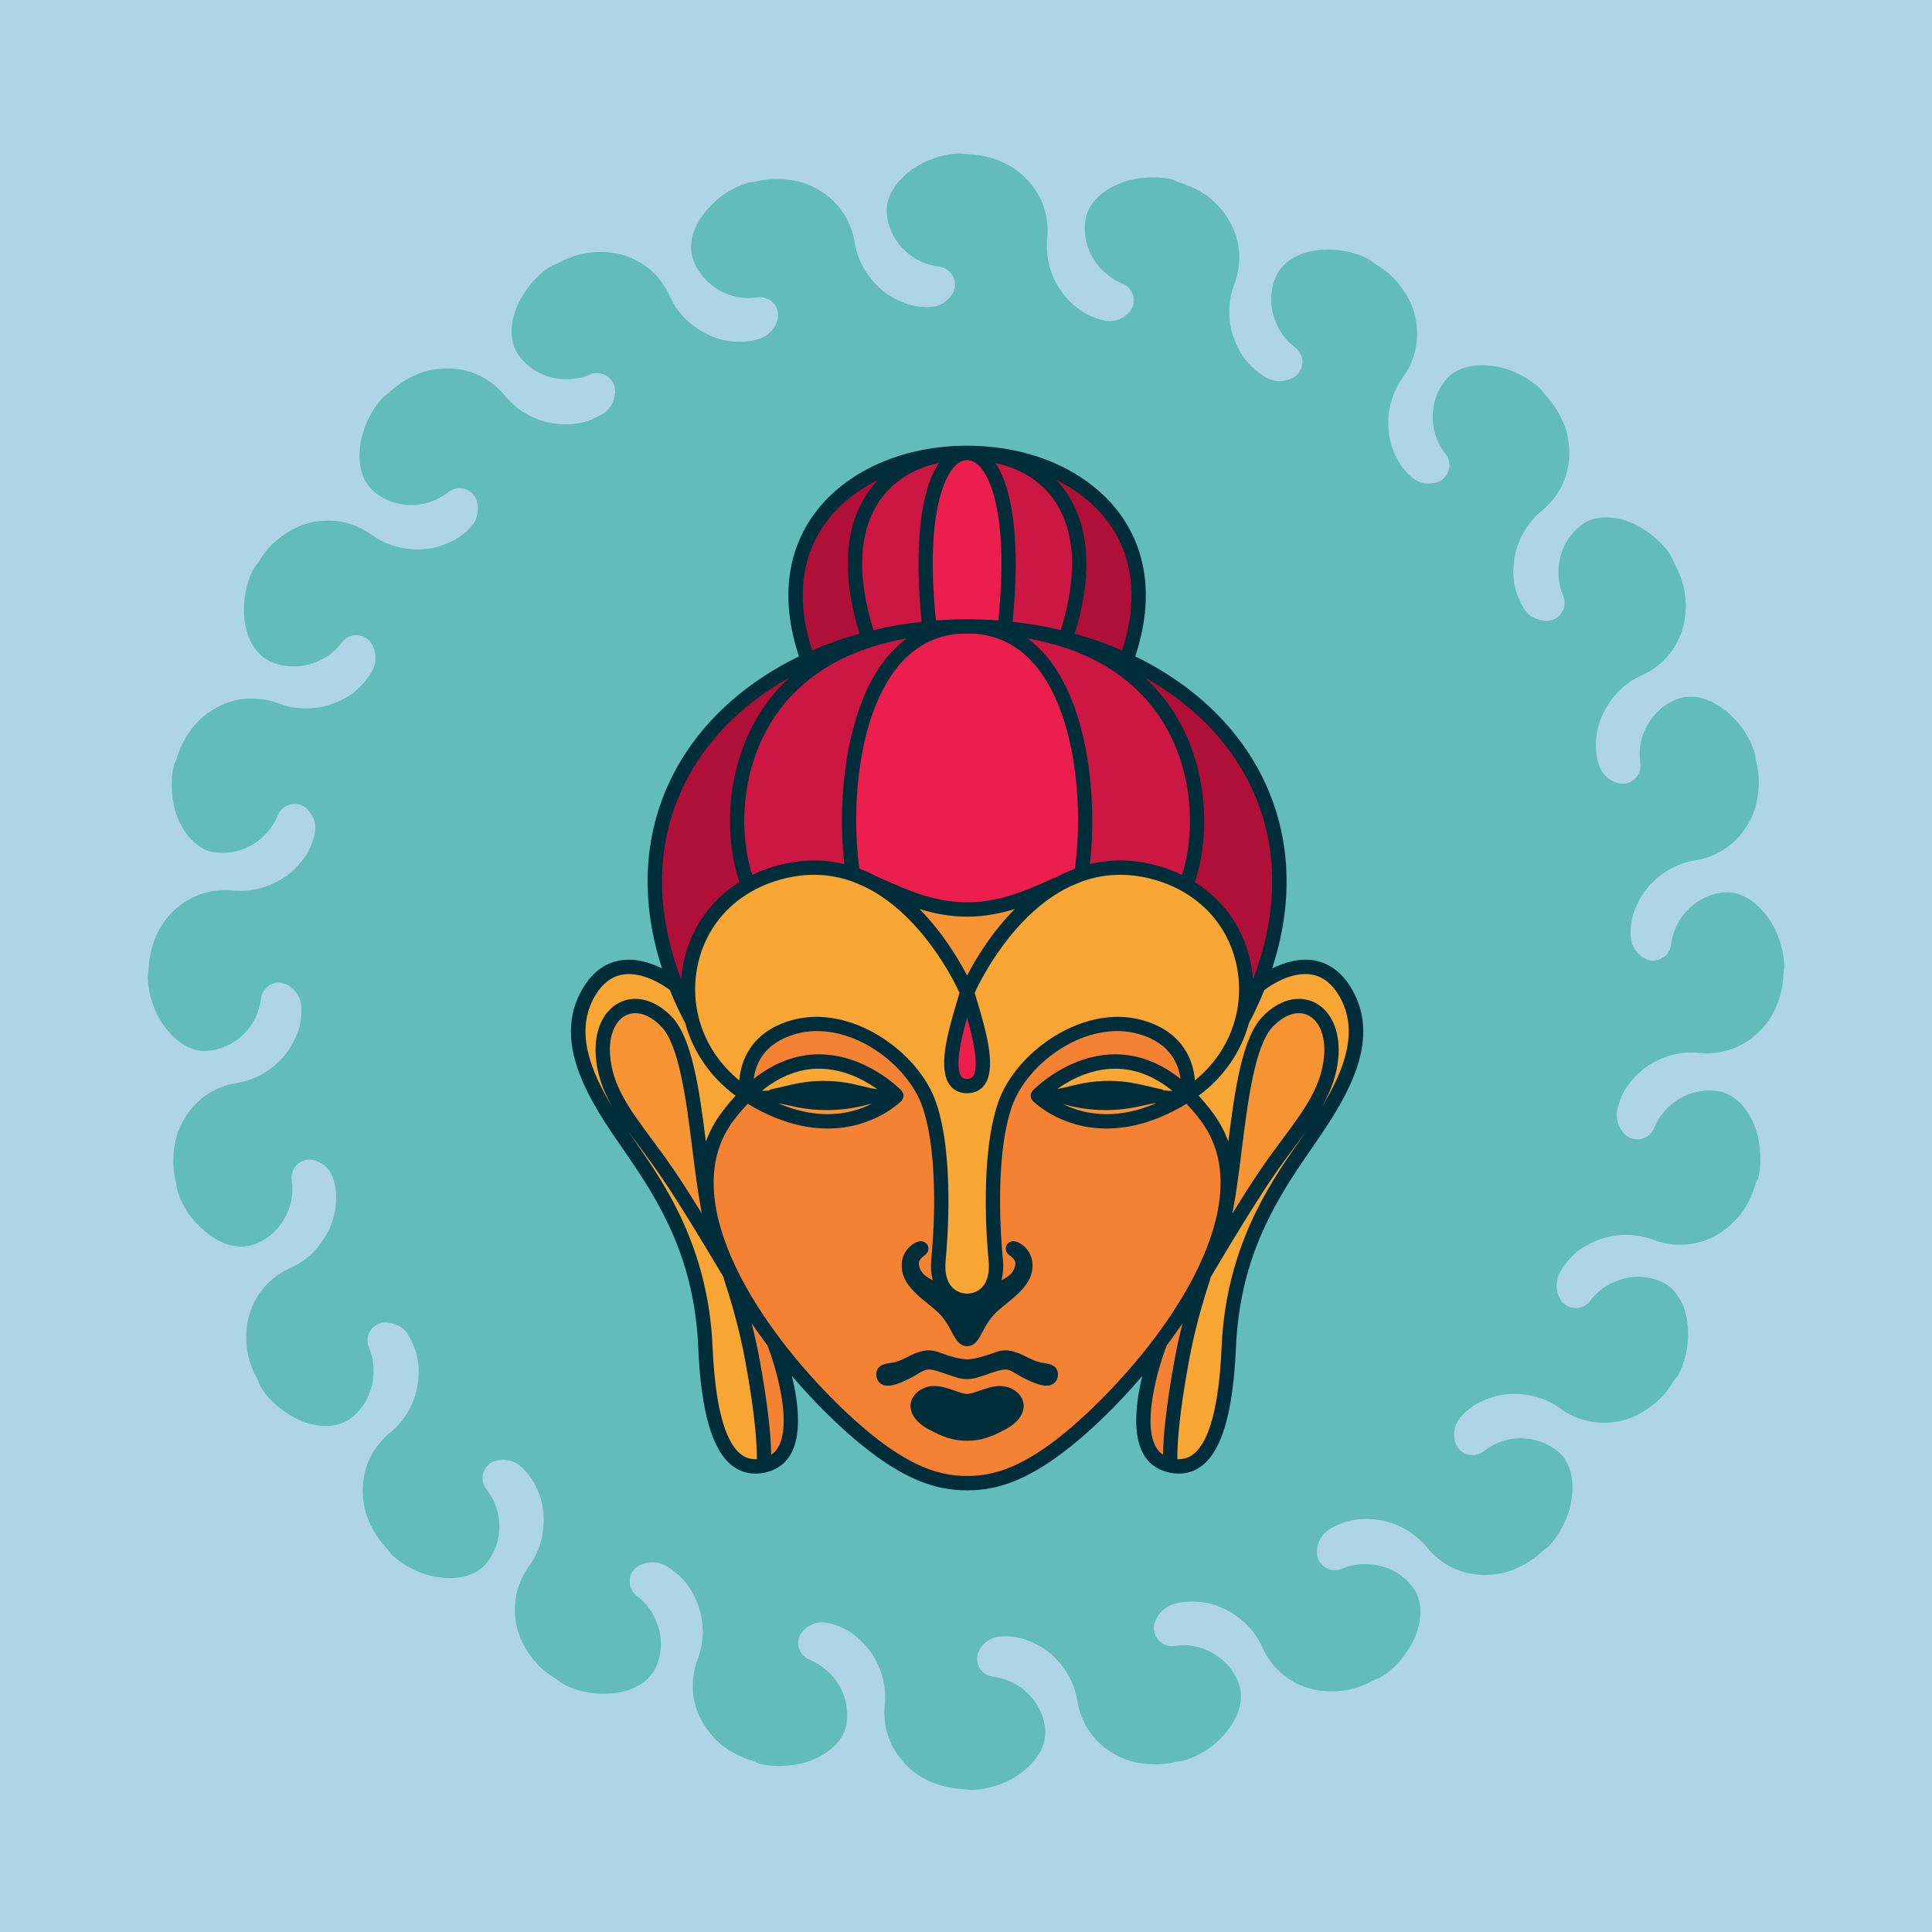 <?xml version='1.0' encoding='utf-8'?>
<svg xmlns="http://www.w3.org/2000/svg" version="1.1" id="Layer_1" x="0px" y="0px" width="3000px" height="3000px" viewBox="0 0 3000 3000" enable-background="new 0 0 3000 3000"> <rect x="0" fill="#AED5E7" width="3000" height="3000"/> <path fill="#61BCBA" d="M1501.05,2778.451c-1.024-0.146-2.048-0.234-3.073-0.264c-37.885-1.346-71.065-15.688-93.475-40.286 c-23.436-24.896-34.142-57.108-30.543-90.991c2.854-28.582-5.296-58.604-22.441-82.501c-7.931-10.826-17.729-20.425-29.229-28.673 c-10.226-7.316-22.311-12.406-37.126-15.71c-2.722-0.646-5.485-0.996-8.28-0.996c-10.054,0-20.059,4.095-28.204,11.499 c-7.17,6.497-10.474,16.205-8.749,25.718c1.711,9.476,8.191,17.403,17.146,20.978c6.641,2.657,12.96,6.168,18.868,10.439 c9.862,7.227,17.495,14.891,23.26,23.405c13.548,19.599,18.869,42.833,15.228,65.595c-3.67,22.939-22.276,43.064-51.065,55.268 c-11.763,5.234-25.749,8.482-41.957,9.799c-4.095,0.322-8.323,0.498-12.402,0.498c-10.972,0-20.66-1.139-29.727-3.479l-0.586-0.147 l-5.879-2.781c-1.256-0.583-2.546-1.109-3.894-1.49c-17.201-5.182-32.882-13.046-46.429-23.349l-0.527-0.412 c-13.401-10.94-24.477-24.134-32.418-38.851c-16.222-29.113-18.253-64.104-5.852-96.257c10.212-26.854,10.095-57.807-0.408-84.992 c-5.182-13.893-12.085-25.862-20.426-35.398c-4.036-4.712-8.729-9.126-14.625-13.778c-5.298-4.42-10.915-8.194-17.117-11.354 c-5.793-2.78-11.72-4.037-17.875-4.037c-6.907,0-13.825,1.58-20.027,4.649c-8.778,4.3-14.672,12.903-15.521,22.676 c-0.847,9.711,3.469,19.192,11.354,24.986c14.437,10.585,25.395,25.687,31.654,43.71c8.073,22.232,7.197,45.871-2.27,66.908 c-9.685,21.475-33.511,36.513-63.841,40.199c-5.499,0.645-11.25,0.968-16.938,0.968c-24.061,0-47.673-5.882-65.081-16.121 l-2.398-1.7l-3.713-3.069c-1.07-0.879-2.223-1.696-3.396-2.399c-7.344-4.389-14.278-9.333-20.609-14.74l-0.455-0.412 c-6.231-5.736-12.316-12.466-17.758-19.778c-10.866-14.866-18.285-30.397-21.813-46.051c-7.516-33.44-0.598-66.968,19.472-94.503 c21.326-29.398,23.669-61.117,21.867-82.529c-1.272-13.608-4.915-26.685-10.958-39.029c-5.851-12.758-13.782-23.584-24.106-32.387 l-0.498-0.531c-6.89-6.317-16.561-9.945-26.978-9.945c-3.333,0-6.758,0.349-10.034,1.081c-9.403,2.108-17.025,8.836-20.302,17.876 c-3.219,9.013-1.582,19.074,4.3,26.652c11.73,14.925,18.549,32.418,19.925,50.529c1.698,23.783-5.354,46.723-19.851,64.449 c-12.128,14.895-32.212,23.055-56.597,23.055c-4.916,0-10.008-0.378-15.098-1.023c-26.889-3.041-55.821-16.823-76.01-36.043 l-0.409-0.385l-4.211-5.673c-0.626-0.851-1.286-1.64-2.046-2.403c-12.305-13.191-21.942-28.022-28.599-44.089 c-6.306-14.831-9.437-32.181-9.012-50.321c0.543-16.853,4.402-32.886,11.587-47.394c7.476-14.927,18.066-28.03,31.318-38.827 c22.293-18.139,37.681-45.087,42.304-74.021c2.254-15.443,2.137-29.022-0.174-40.813c-2.43-12.699-7.434-25.079-15.127-37.742 c-5.735-9.013-15.111-14.979-26.652-17.291c-1.782-0.382-3.525-0.646-5.295-0.793c-0.921-0.114-1.817-0.146-2.781-0.146 c-8.863,0-17.32,4.214-22.585,11.498c-5.836,8.042-6.992,18.548-2.984,27.678c6.936,15.941,8.906,34.465,5.648,53.514 c-4.187,23.254-16.767,43.594-35.521,57.076c-9.947,7.195-22.821,11.001-37.299,11.001c-12.288,0-25.103-2.633-38.049-7.868 c-12.448-5.384-25.248-13.347-36.498-22.793c-5.573-4.623-10.737-9.686-15.446-14.89l-0.395-0.5 c-3.905-4.651-7.696-10.037-11.001-15.653l-1.448-3.104l-1.55-4.122c-0.526-1.465-1.167-2.81-1.929-4.154 c-17.292-30.194-21.709-66.708-12.199-100.119c10.239-33.118,32.473-58.366,64.17-72.409c13.504-6.027,25.644-14.57,36.152-25.482 c9.507-9.919,17.521-21.741,23.844-35.139c5.997-12.928,9.344-26.011,10.123-39.146c1.084-15.007-0.378-28.318-4.535-40.194 c-3.894-10.737-11.324-19.138-21.006-23.967c-2.166-1.109-4.519-2.043-6.933-2.836c-2.78-0.85-5.631-1.29-8.426-1.29 c-6.555,0-12.945,2.283-18.082,6.617c-7.314,6.2-10.942,15.707-9.624,25.218c0.157,1.43,0.353,2.924,0.48,4.445 c0.744,6.027,0.835,11.556,0.366,17.172c-0.91,11.001-3.951,21.854-8.922,32.154c-11.046,22.15-27.65,37.684-49.227,45.816 c-6.406,2.458-13.473,3.69-20.745,3.69c-5.438,0-11.087-0.703-16.749-2.111c-11.818-3.013-23.961-9.184-35.779-18.313 c-11.406-8.895-21.734-19.718-29.783-31.275c-7.75-11.766-13.953-24.693-17.581-37.042l-0.63-3.304l-0.48-4.504 c-0.149-1.435-0.409-2.866-0.821-4.274c-4.183-15.535-5.061-32.59-2.574-52.103c1.229-8.777,3.161-17.117,5.91-25.22 c2.984-7.899,6.815-15.593,11.382-22.966c18.109-28.965,46.634-47.782,80.282-52.986c28.172-4.503,55.118-20.127,73.992-42.859 c7.928-9.426,14.188-20.451,20.127-35.605c4.738-12.933,6.599-26.451,5.616-39.643l-0.103-1.113 c-0.339-12.109-7.563-24.373-19.443-32.006c-4.621-2.956-9.856-4.449-15.155-4.449c-4.037,0-8.063,0.851-11.759,2.578 c-8.723,4.065-14.777,12.313-15.947,21.82c-0.875,6.878-2.688,13.988-5.204,21.184c-3.688,10.5-9.218,20.041-16.677,28.701 c-15.536,18.02-36.744,29.254-59.684,31.509c-1.814,0.179-3.63,0.265-5.439,0.265c-21.592,0-43.213-12.58-60.796-35.433 c-16.588-20.597-27.283-50.76-28.25-79.118l-0.029-0.568l1.039-7.067c0.146-1.022,0.234-2.028,0.294-3.055 c1.316-37.857,15.653-71.037,40.241-93.49c21.549-20.216,49.401-31.188,78.688-31.188c4.097,0,8.281,0.224,12.348,0.658 c3.833,0.38,7.533,0.556,11.261,0.556c25.248,0,50.571-8.178,71.242-23.04c10.826-7.87,20.419-17.643,28.699-29.172 c7.258-10.229,12.379-22.311,15.684-37.112c2.854-12.125-0.993-25.804-10.417-36.353c-5.354-5.972-12.96-9.315-20.828-9.315 c-1.64,0-3.275,0.172-4.884,0.438c-9.51,1.697-17.513,8.178-21.123,17.172c-2.621,6.609-6.146,12.943-10.417,18.81 c-7.198,9.877-14.877,17.513-23.435,23.307c-15.228,10.514-33.585,16.281-51.696,16.281c-4.648,0-9.301-0.38-13.896-1.099 c-22.938-3.717-43.008-22.309-55.235-51.084c-5.298-11.879-8.458-25.45-9.819-41.926c-1.152-15.668-0.159-29.93,3.001-42.086 l0.146-0.611l2.807-5.88c0.602-1.261,1.113-2.561,1.491-3.904c5.192-17.248,13.006-32.869,23.346-46.431l0.44-0.571 c10.869-13.387,24.047-24.4,38.824-32.401c16.093-8.968,34.713-13.647,54.036-13.647c14.631,0,28.805,2.631,42.22,7.825 c13.132,5.001,27.12,7.518,41.716,7.518c14.806,0,29.783-2.706,43.242-7.896c13.893-5.195,25.846-12.097,35.428-20.437 c4.638-4.024,9.158-8.839,13.725-14.631c4.463-5.367,8.223-10.998,11.378-17.115c5.851-12.012,5.499-26.122-0.732-38.312 c-4.389-8.661-12.932-14.437-22.616-15.228c-0.787-0.03-1.551-0.073-2.279-0.073c-8.879,0-17.292,4.213-22.589,11.454 c-10.53,14.514-25.749,25.469-43.738,31.699c-9.742,3.539-20.217,5.354-30.634,5.354c-12.669,0-25.276-2.618-36.32-7.638 c-21.446-9.608-36.469-33.482-40.214-63.822c-3.29-29.025,2.429-60.416,15.187-81.979l1.726-2.384l3.044-3.745 c0.876-1.064,1.696-2.209,2.395-3.422c4.389-7.326,9.364-14.262,14.763-20.565l0.586-0.659c5.573-6.057,12.274-12.113,19.604-17.554 c14.906-10.914,30.438-18.287,46.049-21.824c8.571-1.934,17.363-2.868,26.023-2.868c24.808,0,48.435,7.708,68.489,22.369 c25.5,18.429,52.663,22.276,71.009,22.276c3.845,0,7.682-0.146,11.556-0.47c13.547-1.257,26.627-4.916,39.001-10.924 c12.726-5.807,23.523-13.808,32.387-24.095l0.438-0.438c8.635-9.359,12.024-23.391,8.952-37.198 c-2.148-9.378-8.863-16.953-17.875-20.175c-3.104-1.098-6.264-1.638-9.418-1.638c-6.16,0-12.231,2.005-17.235,5.939 c-14.92,11.675-32.416,18.548-50.525,19.88c-2.341,0.206-4.684,0.293-7.109,0.293c-21.152,0-41.515-7.15-57.373-20.146 c-18.287-14.917-26.126-40.401-22.059-71.707c3.087-26.826,16.852-55.763,36.029-75.963l0.423-0.41l5.708-4.258 c0.805-0.586,1.594-1.273,2.369-1.977c13.228-12.342,28.072-21.971,44.094-28.67c14.173-5.997,29.983-9.014,47.25-9.014l3.392,0.06 c16.534,0.482,32.547,4.405,47.135,11.573c14.892,7.473,27.966,18.053,38.75,31.332c18.185,22.266,45.099,37.668,74.063,42.307 c7.463,1.068,14.423,1.549,21.093,1.549c7.154,0,13.81-0.586,19.752-1.727c12.669-2.439,25.089-7.403,37.711-15.139 c9.012-5.778,14.995-15.141,17.231-26.697c0.381-1.535,0.646-3.51,0.835-5.47c0.91-9.86-3.467-19.44-11.513-25.22 c-4.83-3.468-10.563-5.265-16.325-5.265c-3.759,0-7.606,0.744-11.178,2.341c-10.766,4.696-23.229,7.152-36.071,7.152 c-5.794,0-11.673-0.495-17.467-1.491c-23.229-4.169-43.536-16.779-57.063-35.487c-13.725-18.958-14.807-46.4-3.119-75.352 c5.385-12.435,13.313-25.247,22.765-36.513c4.621-5.543,9.653-10.708,14.903-15.444l0.513-0.426 c4.844-4.056,10.591-8.06,16.646-11.558l0.469-0.306l5.735-2.137c1.463-0.511,2.821-1.17,4.184-1.917 c19.529-11.16,41.922-17.039,64.748-17.039c12.079,0,23.986,1.624,35.368,4.839c33.122,10.254,58.367,32.52,72.409,64.176 c6.028,13.503,14.601,25.632,25.483,36.116c9.919,9.51,21.681,17.541,35.11,23.89c12.961,5.982,26.081,9.36,39.176,10.105 c3.245,0.222,6.303,0.353,9.33,0.353c11.324,0,21.418-1.594,30.868-4.887c10.737-3.904,19.121-11.335,23.961-21.005 c1.084-2.209,2.077-4.551,2.807-6.979c2.898-9.112,0.91-19.076-5.264-26.42c-5.355-6.349-13.209-9.949-21.357-9.949 c-1.259,0-2.515,0.073-3.759,0.234c-1.625,0.249-3.307,0.424-5.047,0.57c-3.219,0.396-6.466,0.568-9.73,0.568 c-2.322,0-4.694-0.07-7.006-0.26c-11.001-0.895-21.853-3.905-32.138-8.923c-21.841-10.886-37.729-27.941-45.802-49.209 c-4.304-11.295-4.845-24.285-1.625-37.51c3.029-11.822,9.229-23.932,18.388-35.78c8.804-11.354,19.661-21.709,31.245-29.77 c11.791-7.766,24.723-13.972,37.039-17.581l3.305-0.659l4.535-0.484c1.405-0.131,2.838-0.395,4.214-0.805 c9.716-2.605,20.364-3.935,31.6-3.935c6.538,0,13.456,0.44,20.509,1.36c8.675,1.186,17.089,3.161,25.251,5.941l0.483,0.206 c7.501,2.807,15.209,6.609,22.453,11.161c28.934,18.126,47.776,46.635,52.952,80.297c4.506,28.146,20.162,55.049,42.893,73.96 c9.45,7.957,20.512,14.188,35.605,20.13c10.65,3.921,21.695,5.88,32.473,5.88c2.4,0,4.801-0.104,7.258-0.293l0.937-0.029 c12.26-0.353,24.516-7.665,32.181-19.542c5.15-8.104,5.822-18.255,1.727-26.944c-3.991-8.674-12.243-14.687-21.827-15.903 c-6.813-0.847-13.921-2.589-21.091-5.176c-10.504-3.659-20.073-9.217-28.702-16.603c-18.021-15.595-29.231-36.791-31.512-59.714 c-2.34-23.141,10.445-47.278,35.137-66.295c20.612-16.573,50.76-27.267,79.142-28.201l0.612-0.017l7.049,1.01 c1.024,0.147,1.991,0.249,3.016,0.293c37.89,1.319,71.064,15.624,93.473,40.286c23.435,24.899,34.157,57.112,30.604,91.004 c-2.985,28.57,5.222,58.618,22.439,82.506c7.87,10.811,17.666,20.404,29.165,28.658c10.214,7.254,22.308,12.375,37.13,15.709 c2.721,0.659,5.414,0.995,8.312,0.995c10.021,0,20.094-4.095,28.233-11.557c7.108-6.466,10.414-16.208,8.703-25.688 c-1.729-9.478-8.249-17.405-17.189-20.963c-6.61-2.647-12.93-6.143-18.843-10.443c-9.859-7.21-17.492-14.876-23.317-23.419 c-13.44-19.574-18.825-42.833-15.151-65.563c3.686-22.938,22.291-43.067,51.053-55.28c11.818-5.225,25.76-8.47,41.953-9.829 c4.144-0.293,8.396-0.455,12.492-0.455c10.883,0,20.582,1.129,29.637,3.469l0.529,0.146l5.938,2.795 c1.272,0.601,2.546,1.099,3.893,1.506c17.263,5.194,32.884,13.005,46.431,23.276l0.572,0.495 c13.354,10.913,24.385,24.08,32.432,38.821c16.174,29.083,18.208,64.117,5.791,96.256c-10.225,26.856-10.094,57.781,0.381,85.004 c5.207,13.87,12.082,25.819,20.479,35.388c3.966,4.64,8.807,9.203,14.614,13.766l0.54,0.454c4.858,4.065,10.532,7.823,16.59,10.913 c5.646,2.765,11.602,4.064,17.86,4.064c6.86,0,13.767-1.637,19.969-4.666c8.806-4.283,14.712-12.885,15.564-22.645 c0.83-9.758-3.479-19.267-11.324-25.027c-14.508-10.563-25.426-25.688-31.683-43.694c-8.073-22.251-7.195-45.891,2.283-66.94 c9.685-21.475,33.496-36.498,63.869-40.2c5.453-0.612,11.265-0.95,16.966-0.95c23.989,0,47.618,5.879,65.006,16.149l2.346,1.667 l3.772,3.044c1.048,0.893,2.225,1.696,3.395,2.429c7.341,4.373,14.273,9.318,20.608,14.744l0.454,0.425 c6.202,5.692,12.257,12.435,17.716,19.764c10.942,14.893,18.329,30.446,21.868,46.052c7.521,33.441,0.57,67.014-19.481,94.501 c-21.326,29.431-23.656,61.13-21.824,82.561c1.228,13.561,4.887,26.626,10.912,39c5.805,12.741,13.778,23.555,24.109,32.418 l0.479,0.454c6.85,6.334,16.571,10.004,26.991,10.004c3.362,0,6.729-0.396,10.064-1.109c9.375-2.065,16.997-8.821,20.23-17.862 c3.264-9.026,1.625-19.09-4.255-26.654c-11.733-14.935-18.551-32.387-19.913-50.526c-1.739-23.813,5.342-46.737,19.885-64.48 c12.107-14.861,32.12-23.026,56.521-23.026c4.913,0,10.034,0.321,15.213,1.024c26.799,3.012,55.731,16.809,75.92,36.045l0.409,0.365 l4.226,5.66c0.629,0.876,1.333,1.667,2.034,2.43c12.319,13.181,21.944,27.998,28.645,44.06c6.286,14.864,9.394,32.184,8.971,50.337 c-0.501,16.853-4.437,32.872-11.573,47.441c-7.493,14.892-18.067,27.998-31.331,38.794c-22.296,18.138-37.711,45.101-42.307,74.005 c-2.226,15.495-2.135,29.068,0.191,40.871c2.409,12.652,7.413,25.044,15.108,37.726c5.748,8.981,15.124,14.953,26.654,17.251 c1.738,0.381,3.553,0.659,5.221,0.82c0.947,0.1,1.889,0.129,2.824,0.129c8.859,0,17.35-4.197,22.628-11.479 c5.839-8.031,6.964-18.564,2.972-27.664c-6.963-15.977-8.858-34.494-5.646-53.525c4.153-23.247,16.762-43.59,35.462-57.106 c10.02-7.198,22.935-11.002,37.3-11.002c12.348,0,25.159,2.646,38.123,7.914c12.402,5.354,25.191,13.297,36.483,22.745 c5.516,4.639,10.733,9.67,15.445,14.936l0.378,0.452c4.096,4.872,8.061,10.55,11.618,16.664l0.262,0.494l2.138,5.733 c0.525,1.436,1.164,2.81,1.931,4.154c17.218,30.192,21.706,66.69,12.196,100.131c-10.236,33.103-32.532,58.335-64.158,72.41 c-13.513,5.996-25.626,14.584-36.144,25.48c-9.511,9.874-17.54,21.692-23.866,35.106c-6.025,12.99-9.391,26.084-10.148,39.161 c-1.05,14.995,0.412,28.26,4.566,40.202c3.889,10.733,11.318,19.13,21.021,23.987c2.163,1.081,4.534,2.033,6.918,2.795 c2.793,0.894,5.631,1.329,8.429,1.329c6.521,0,12.933-2.277,18.048-6.598c7.283-6.143,10.975-15.649,9.658-25.13 c-0.151-1.479-0.353-3.029-0.498-4.58c-0.718-6.101-0.818-11.646-0.353-17.145c0.922-11.045,3.948-21.87,8.924-32.184 c10.912-21.841,27.924-37.784,49.209-45.831c6.441-2.414,13.416-3.672,20.715-3.672c5.468,0,11.148,0.704,16.819,2.107 c11.79,2.984,23.872,9.187,35.755,18.313c11.409,8.876,21.734,19.716,29.794,31.273c7.745,11.763,13.944,24.721,17.557,37.022 l0.629,3.308l0.498,4.519c0.147,1.434,0.412,2.882,0.832,4.26c4.172,15.551,5.019,32.593,2.59,52.121 c-1.242,8.705-3.188,17.071-5.938,25.219l-0.181,0.438c-2.861,7.621-6.684,15.271-11.203,22.513 c-18.134,28.963-46.629,47.791-80.277,52.984c-28.145,4.52-55.105,20.129-73.991,42.875c-7.927,9.418-14.188,20.465-20.097,35.604 c-4.756,12.945-6.644,26.449-5.647,39.643l0.101,1.112c0.338,12.125,7.625,24.367,19.486,32.021 c4.55,2.938,9.827,4.432,15.124,4.432c4.021,0,8.059-0.86,11.805-2.632c8.721-4.037,14.745-12.263,15.888-21.767 c0.936-6.863,2.664-13.999,5.225-21.185c3.67-10.502,9.197-20.022,16.662-28.701c15.535-18.021,36.729-29.229,59.682-31.52 c1.813-0.164,3.613-0.281,5.441-0.281c21.589,0,43.201,12.598,60.797,35.434c16.613,20.625,27.294,50.789,28.232,79.125l0.045,0.587 l-1.049,7.066c-0.136,1.024-0.207,2.058-0.252,3.084c-1.316,37.81-15.625,71.042-40.318,93.483 c-21.506,20.214-49.311,31.16-78.609,31.16c-4.11,0-8.278-0.206-12.379-0.615c-3.834-0.412-7.551-0.584-11.264-0.584 c-25.335,0-50.559,8.163-71.227,23.025c-10.841,7.928-20.438,17.664-28.658,29.196c-7.284,10.212-12.435,22.29-15.71,37.1 c-2.925,12.165,0.979,25.829,10.386,36.362c5.354,5.97,12.946,9.306,20.861,9.306c1.577,0,3.26-0.178,4.885-0.44 c9.51-1.693,17.522-8.188,21.095-17.17c2.604-6.613,6.116-12.929,10.414-18.811c7.198-9.895,14.862-17.471,23.405-23.289 c15.244-10.534,33.616-16.299,51.729-16.299c4.651,0,9.318,0.38,13.863,1.111c22.908,3.657,43.036,22.269,55.295,51.024 c5.268,11.933,8.412,25.512,9.771,41.953c1.17,15.685,0.116,29.961-2.981,42.129l-0.151,0.587l-2.774,5.879 c-0.629,1.263-1.146,2.575-1.525,3.924c-5.178,17.233-12.988,32.887-23.257,46.432l-0.47,0.497 c-10.966,13.43-24.134,24.459-38.881,32.44c-16.085,8.983-34.685,13.637-54.033,13.637c-14.599,0-28.819-2.604-42.16-7.812 c-13.224-5.032-27.226-7.516-41.809-7.516c-14.822,0-29.755,2.721-43.229,7.928c-13.821,5.178-25.816,12.082-35.386,20.447 c-4.666,4.006-9.066,8.691-13.75,14.629l-0.365,0.409c-4.197,5.004-7.975,10.736-10.998,16.769 c-5.84,11.876-5.502,26.038,0.712,38.209c4.391,8.66,12.936,14.453,22.69,15.24c0.719,0.031,1.477,0.086,2.209,0.086 c8.895,0,17.304-4.243,22.585-11.467c10.534-14.515,25.673-25.452,43.757-31.746c9.728-3.511,20.188-5.296,30.602-5.296 c12.746,0,25.23,2.63,36.32,7.636c21.443,9.625,36.513,33.472,40.172,63.838c3.361,28.994-2.442,60.386-15.127,81.979l-1.728,2.368 l-3.073,3.717c-0.878,1.085-1.664,2.255-2.396,3.425c-4.36,7.284-9.272,14.188-14.715,20.597l-0.438,0.526 c-5.733,6.171-12.463,12.23-19.747,17.638c-14.895,10.944-30.427,18.316-46.051,21.855c-8.577,1.902-17.354,2.897-26.041,2.897 c-24.794,0-48.479-7.753-68.49-22.354c-25.44-18.486-52.648-22.32-70.987-22.32c-3.88,0-7.68,0.146-11.545,0.495 c-13.547,1.2-26.651,4.856-38.998,10.887c-12.786,5.851-23.553,13.81-32.418,24.108l-0.452,0.468 c-8.601,9.36-12.066,23.374-8.938,37.184c2.151,9.361,8.893,16.974,17.879,20.191c3.102,1.081,6.26,1.606,9.447,1.606 c6.131,0,12.232-2.018,17.178-5.938c14.963-11.67,32.443-18.576,50.555-19.925c2.371-0.146,4.77-0.231,7.109-0.231 c21.15,0,41.516,7.108,57.386,20.127c18.273,14.921,26.116,40.375,22.063,71.712c-3.087,26.797-16.896,55.759-36.117,75.98 l-0.353,0.412l-5.674,4.214c-0.85,0.645-1.671,1.315-2.43,2.015c-13.184,12.316-28.004,21.973-44.076,28.645 c-14.177,5.998-29.973,9.01-47.222,9.01l-3.38-0.031c-16.539-0.498-32.562-4.417-47.16-11.584 c-14.893-7.493-27.97-18.02-38.768-31.363c-18.165-22.267-45.084-37.656-74.033-42.279c-7.416-1.078-14.377-1.575-21.093-1.575 c-7.124,0-13.768,0.61-19.704,1.756c-12.73,2.486-25.134,7.435-37.775,15.158c-9.01,5.729-14.98,15.123-17.232,26.679 c-0.378,1.52-0.644,3.511-0.832,5.468c-0.919,9.83,3.47,19.427,11.512,25.193c4.787,3.479,10.562,5.293,16.326,5.293 c3.803,0,7.609-0.786,11.203-2.34c10.723-4.679,23.188-7.195,36.046-7.195c5.796,0,11.673,0.526,17.438,1.548 c23.26,4.157,43.59,16.767,57.107,35.487c13.704,18.93,14.804,46.406,3.103,75.371c-5.354,12.432-13.313,25.215-22.763,36.483 c-4.623,5.554-9.652,10.734-14.921,15.44l-0.483,0.44c-4.9,4.095-10.654,8.073-16.637,11.559l-0.494,0.264l-5.736,2.135 c-1.402,0.528-2.811,1.168-4.123,1.932c-19.547,11.178-41.982,17.058-64.803,17.058c-12.13,0-23.989-1.61-35.342-4.857 c-33.138-10.239-58.383-32.477-72.409-64.161c-6.028-13.513-14.602-25.629-25.483-36.129c-9.947-9.542-21.767-17.527-35.122-23.873 c-12.963-5.999-26.084-9.363-39.189-10.096c-3.263-0.262-6.288-0.378-9.294-0.378c-11.334,0-21.453,1.61-30.922,4.857 c-10.778,4.005-19.091,11.382-23.961,21.061c-1.096,2.312-2.063,4.595-2.795,6.964c-2.895,9.129-0.91,19.077,5.271,26.422 c5.325,6.348,13.225,9.947,21.412,9.947c1.217,0,2.491-0.086,3.705-0.264c1.622-0.203,3.308-0.408,5.047-0.553 c3.248-0.414,6.555-0.558,9.799-0.558c2.258,0,4.624,0.063,6.879,0.263c11.058,0.883,21.9,3.895,32.212,8.924 c21.841,10.887,37.729,27.94,45.788,49.213c4.3,11.32,4.857,24.313,1.582,37.537c-2.99,11.762-9.158,23.875-18.288,35.726 c-8.863,11.407-19.747,21.735-31.306,29.81c-11.765,7.75-24.722,13.955-37.023,17.556l-3.309,0.67l-4.55,0.466 c-1.403,0.148-2.809,0.412-4.201,0.796c-9.708,2.632-20.376,3.919-31.612,3.919c-6.549,0-13.457-0.412-20.508-1.284 c-8.691-1.232-17.071-3.219-25.217-6.003c-7.902-2.951-15.566-6.726-22.969-11.35c-28.937-18.11-47.775-46.633-53.028-80.28 c-4.458-28.17-20.073-55.062-42.832-73.96c-9.462-7.956-20.493-14.22-35.605-20.124c-10.632-3.926-21.664-5.886-32.443-5.886 c-2.384,0-4.872,0.089-7.213,0.298l-0.992,0.028c-12.264,0.349-24.548,7.665-32.158,19.572c-5.164,8.041-5.848,18.228-1.754,26.918 c4.037,8.661,12.288,14.687,21.768,15.886c6.832,0.879,13.986,2.635,21.183,5.21c10.475,3.628,20.024,9.154,28.671,16.617 c18.019,15.534,29.254,36.718,31.511,59.684c2.324,23.114-10.502,47.222-35.139,66.298c-20.653,16.556-50.761,27.237-79.14,28.201 l-0.614,0.029L1501.05,2778.451z"/> <g> <path fill="#002D3A" d="M2098.74,1535.174c-14.677-24.874-34.141-39.6-57.83-43.754c-24.17-4.221-47.95,3.631-65.536,12.396 c37.637-115.479,27.979-227.764-29.466-323.079c-41.208-68.354-105.151-123.542-183.123-161.493l0.789-2.441 c34.272-105.807,5.822-177.033-24.081-218.151c-48.53-66.734-137.423-106.579-237.781-106.579 c-100.362,0-189.254,39.845-237.785,106.579c-29.904,41.12-58.354,112.348-24.082,218.151l0.792,2.441 c-77.969,37.951-141.909,93.141-183.125,161.493c-57.46,95.315-67.102,207.57-29.474,323.057 c-17.594-8.746-41.316-16.604-65.535-12.374c-23.698,4.157-43.15,18.877-57.821,43.754 c-50.414,85.514,15.27,180.477,63.223,249.818l4.687,6.789c53.258,77.198,105.75,163.966,111.64,300.345 c4.294,99.38,21.48,159.471,52.561,183.614c10.644,8.271,22.788,12.451,36.271,12.451c4.858,0,9.902-0.537,15.099-1.64 c0.488-0.123,0.912-0.298,1.398-0.436c0.128-0.05,0.28-0.065,0.423-0.123c17.219-4.097,30.262-13.854,38.596-29.282 c17.028-31.58,10.463-81.533,1.047-120.23c20.398,23.89,37.763,41.953,47.502,51.735 c110.526,110.99,175.546,125.944,224.579,125.944c49.028,0,114.058-14.954,224.563-125.944 c9.754-9.782,27.111-27.847,47.516-51.735c-9.415,38.697-15.967,88.65,1.063,120.23c8.311,15.434,21.363,25.186,38.578,29.282 c0.154,0.058,0.297,0.073,0.438,0.123c0.479,0.141,0.898,0.313,1.401,0.436c5.192,1.103,10.231,1.64,15.083,1.64 c13.493,0,25.629-4.181,36.281-12.451c31.063-24.145,48.254-84.234,52.545-183.614c5.91-136.379,58.396-223.146,111.638-300.345 l4.698-6.789C2083.463,1715.646,2149.147,1620.684,2098.74,1535.174z"/> <path fill="#F79433" d="M1654.635,1715.544c13.115,3.267,32.922,8.159,62.481,8.159c26.948,0,45.843-4.279,59.615-7.398 c6.835-1.563,12.368-2.798,17.144-3.197c0.32,0.08,0.642,0.16,0.965,0.199c-26.104,11.069-51.693,16.751-76.394,16.751 c-28.067,0-50.837-7.317-67.487-15.39C1652.163,1714.948,1653.391,1715.27,1654.635,1715.544z M1427.664,1411.475 c36.536,36.928,61.243,78.652,74.047,103.371c12.795-24.719,37.52-66.443,74.058-103.371c-22.868,7.049-47.37,11.91-74.058,11.91 C1475.023,1423.385,1450.519,1418.523,1427.664,1411.475z M1208.588,1713.311c26.105,11.068,51.676,16.75,76.399,16.75 c29.141,0,52.488-7.913,69.27-16.354c-2.289,0.439-5.079,1.124-8.037,1.84c-13.115,3.264-32.902,8.159-62.477,8.159 c-26.966,0-45.831-4.282-59.604-7.397c-6.097-1.383-11.092-2.519-15.498-2.995 C1208.611,1713.311,1208.611,1713.311,1208.588,1713.311z M1075.499,1787.344c-9.677-77.355-20.608-165.022-49.092-193.843 c-13.145-13.315-27.055-20.272-39.788-20.272c-4.655,0-9.145,0.916-13.396,2.802c-17.827,7.959-27.803,31.202-26.013,60.646 c2.95,48.804,30.164,85.509,64.637,131.979c11.63,15.687,23.684,31.917,36.055,50.229c12.678,18.783,27.362,41.89,41.856,65.314 c-0.609-3.15-1.179-6.313-1.668-9.468C1083.286,1848.891,1079.427,1818.847,1075.499,1787.344z M1913.645,1884.204 c14.508-23.423,29.189-46.532,41.859-65.314c12.394-18.315,24.422-34.544,36.055-50.23c34.482-46.478,61.691-83.178,64.639-131.984 c1.806-29.441-8.188-52.683-26.021-60.643c-4.24-1.885-8.718-2.801-13.388-2.801c-12.72,0-26.633,6.958-39.778,20.272 c-28.49,28.819-39.414,116.486-49.097,193.843c-3.916,31.503-7.793,61.548-12.584,87.391 C1914.854,1877.89,1914.265,1881.051,1913.645,1884.204z"/> <path fill="#FAA634" d="M1806.53,1692.858c-1.459-0.979-3.095-1.716-4.935-1.895c-5.358-0.999-10.88-2.341-16.714-3.76 c-17.228-4.117-36.738-8.817-62.386-8.817c-27.448,0-46.235,4.62-61.319,8.34c-7.103,1.724-13.258,3.238-19.449,4.114 c20.142-14.168,52.391-31.405,90.064-31.405c30.864,0,60.616,11.655,88.744,34.443 C1815.987,1693.997,1811.379,1693.64,1806.53,1692.858z M1921.961,1509.066c-10.556-69.7-59.047-123.207-129.723-143.123 c-17.87-5.029-35.702-7.566-52.97-7.566c-20.75,0-40.14,3.688-58.167,10.01c-6.955,2.719-14.03,5.734-21.181,8.901 c-87.115,42.7-137.316,144.447-146.425,164.282c1.005,3.653,2.39,8.193,3.961,13.39c15.694,52.088,29.53,105.077,11.063,129.925 c-4.314,5.797-12.465,12.712-26.805,12.712c-14.346,0-22.499-6.915-26.816-12.712c-18.445-24.845-4.638-77.834,11.075-129.925 c1.574-5.195,2.947-9.716,3.954-13.39c-9.218-19.992-60.279-123.201-148.63-165.275c-6.323-2.777-12.54-5.387-18.697-7.793 c-18.107-6.392-37.599-10.125-58.456-10.125c-17.261,0-35.079,2.534-52.938,7.566c-70.696,19.912-119.183,73.423-129.745,143.123 c-9.716,64.305,15.513,127.111,66.487,168.561c2.359-28.579,16.551-74.652,80.518-93.244 c91.858-26.621,198.409,48.449,225.383,128.408c28.396,84.105,17.075,218.313,14.517,244.354 c-1.768,18.089,1.565,32.385,9.65,41.297c2.758,3.019,5.788,5.096,8.774,6.614c0.934,0.479,1.841,0.898,2.744,1.281 c0.481,0.163,0.977,0.381,1.459,0.56c0.938,0.303,1.849,0.561,2.719,0.761c0.737,0.196,1.45,0.356,2.128,0.479 c0.707,0.099,1.411,0.243,2.071,0.305c0.409,0.06,0.818,0.097,1.22,0.137c0.909,0.063,1.808,0.12,2.589,0.12 c0.787,0,1.719-0.061,2.654-0.138c0.39-0.022,0.772-0.061,1.198-0.119c0.752-0.106,1.568-0.228,2.403-0.406 c0.62-0.099,1.268-0.255,1.929-0.421c0.906-0.24,1.812-0.505,2.755-0.837c0.436-0.143,0.913-0.319,1.352-0.521 c1.053-0.4,2.119-0.918,3.191-1.481c2.799-1.477,5.616-3.496,8.188-6.334c8.106-8.912,11.438-23.209,9.682-41.297 c-2.558-26.044-13.887-160.249,14.515-244.354c26.984-79.959,133.602-154.987,225.349-128.408 c64.007,18.594,78.192,64.684,80.55,93.244C1906.448,1636.176,1931.677,1573.371,1921.961,1509.066z M1362.768,1691.604 c-20.076-14.316-52.786-32.166-91.138-32.166c-30.856,0-60.634,11.654-88.763,34.442c3.625,0.077,7.304-0.123,11.12-0.605 c1.351-1.03,2.851-1.877,4.639-2.191c5.547-0.998,11.284-2.392,17.363-3.877c17.227-4.117,36.744-8.813,62.388-8.813 c27.445,0,46.226,4.616,61.325,8.337c7.348,1.8,13.733,3.376,20.127,4.239c0.649,0.037,1.284,0.114,1.871,0.234 C1362.102,1691.262,1362.391,1691.482,1362.768,1691.604z M950.715,1718.622c-14.156-24.865-23.918-50.626-25.737-80.589 c-2.356-38.962,12.666-70.484,39.167-82.314c24.416-10.915,53.607-2.658,78.104,22.146 c32.229,32.585,43.685,113.771,53.847,194.768c5.84-15.931,14.074-31.401,25.274-46.209c6.783-8.963,13.802-17.352,20.899-24.99 c-39.096-28.803-66.078-68.315-78.097-112.369c-9.055-17.268-17.089-34.578-24.056-51.849 c-8.464-6.318-42.095-29.497-73.838-23.835c-16.935,2.987-31.223,14.137-42.402,33.11 C891.779,1600.891,917.244,1663.579,950.715,1718.622z M1175.211,2265.764c0.24-17.555-1.416-63.979-18.571-155.728 c-7.393-39.531-18.368-81.312-32.606-124.046c-0.259-0.795-0.198-1.56-0.283-2.32c-23.314-39.456-64.453-108.092-94.304-152.313 c-12.104-17.904-23.994-33.938-35.49-49.434c-6.366-8.574-12.555-16.945-18.478-25.22c3.648,5.315,7.262,10.577,10.743,15.606 l4.715,6.839c40.715,59.011,108.864,157.784,115.533,312.02c3.946,91.188,18.746,147.349,43.98,167.001 C1157.605,2263.701,1165.784,2266.182,1175.211,2265.764z M2017.182,1772.311c3.48-5.03,7.121-10.291,10.76-15.607 c-5.919,8.273-12.116,16.647-18.471,25.223c-11.507,15.493-23.393,31.526-35.482,49.432 c-29.871,44.223-71.02,112.854-94.318,152.312c-0.08,0.762-0.022,1.525-0.283,2.32c-14.23,42.734-25.223,84.513-32.624,124.046 c-17.246,92.361-18.886,138.358-18.586,155.729c9.434,0.42,17.633-2.037,24.784-7.597c25.229-19.652,40.037-75.813,43.973-167.001 c6.683-154.234,74.839-253.008,115.536-312.02L2017.182,1772.311z M2079.543,1546.488c-11.214-19-25.494-30.154-42.492-33.127 c-31.943-5.628-65.314,17.518-73.754,23.852c-6.958,17.272-14.988,34.584-24.062,51.849 c-12.006,44.052-38.981,83.567-78.078,112.37c7.109,7.639,14.116,16.029,20.886,24.99c11.219,14.81,19.449,30.277,25.287,46.208 c10.149-80.996,21.604-162.183,53.85-194.767c24.481-24.807,53.707-33.061,78.095-22.147c26.499,11.83,41.513,43.354,39.159,82.314 c-1.806,29.983-11.596,55.724-25.727,80.589C2086.187,1663.599,2111.65,1600.938,2079.543,1546.488z"/> <path fill="#F58233" d="M1208.991,2246.115c-2.962,5.479-6.815,9.676-11.511,12.831c-0.267-22.925-3.394-69.794-18.945-153.011 c-3.118-16.705-7.016-33.841-11.354-51.191c8.125,12.039,16.391,23.592,24.601,34.544 C1203.905,2120.232,1230.052,2207.079,1208.991,2246.115z M1805.936,2258.946c0.257-22.942,3.393-69.794,18.945-153.011 c3.117-16.705,7.018-33.841,11.354-51.191c-8.141,12.039-16.374,23.549-24.604,34.518 c-12.119,30.959-38.224,117.875-17.191,156.851C1797.398,2251.594,1801.232,2255.791,1805.936,2258.946z M1710.486,2172.475 c-104.735,105.222-164.323,119.414-208.773,119.414c-44.458,0-104.033-14.192-208.792-119.414 c-126.162-126.643-242.134-315.974-153.788-432.605c7.146-9.43,14.511-18.128,21.949-25.961 c42.135,25.509,83.797,38.455,123.908,38.455c72.009,0,113.273-41.432,114.979-43.167c0.303-0.341,0.432-0.744,0.701-1.1 c0.461-0.581,0.85-1.161,1.176-1.818c0.323-0.667,0.552-1.319,0.729-2.006c0.123-0.397,0.363-0.759,0.43-1.173 c0.03-0.259-0.066-0.548-0.026-0.803c0.06-0.798-0.023-1.533-0.123-2.334c-0.063-0.442,0.051-0.844-0.063-1.279 c-0.05-0.223-0.221-0.405-0.298-0.627c-0.231-0.739-0.601-1.373-0.98-2.054c-0.36-0.601-0.672-1.247-1.133-1.766 c-0.149-0.181-0.195-0.4-0.345-0.552c-2.23-2.32-55.092-56.528-128.41-56.528c-35.598,0-69.558,12.849-101.31,38.135 c2.79-22.388,15.511-55.323,64.343-69.521c80.555-23.312,174.188,43.34,198.085,114.136 c26.914,79.788,15.938,209.813,13.441,235.059c-1.302,13.332-0.18,24.127,2.126,33.021c-11.152-5.656-17.821-11.189-20.637-20.388 c-2.781-8.992,0.572-12.691,8.313-18.506c7.222-5.397,5.726-12.017,5.1-13.916c-1.518-4.555-6.366-7.851-11.152-7.851 c-5.997,0-14.259,4.652-20.102,11.327c-5.413,6.18-11.444,16.911-9.292,32.861c3.015,22.728,23.067,38.98,40.767,53.326 c8.363,6.795,16.279,13.219,21.334,19.393c6.649,8.131,11.084,16.431,15.003,23.742c6.146,11.477,11.942,22.346,24.055,22.346 c12.113,0,17.904-10.869,24.064-22.346c3.908-7.313,8.343-15.611,14.975-23.742c5.078-6.174,12.994-12.598,21.347-19.393 c17.7-14.346,37.766-30.6,40.771-53.327c2.166-15.946-3.874-26.679-9.292-32.86c-5.84-6.676-14.086-11.327-20.088-11.327 c-4.795,0-9.633,3.296-11.152,7.851c-0.646,1.899-2.134,8.519,5.115,13.938c7.72,5.791,11.076,9.489,8.271,18.487 c-2.795,9.195-9.468,14.729-20.644,20.383c2.293-8.89,3.454-19.688,2.138-33.02c-2.479-25.246-13.473-155.271,13.45-235.059 c23.927-70.797,117.627-137.464,198.065-114.135c48.853,14.195,61.558,47.129,64.355,69.52 c-31.734-25.286-65.721-38.138-101.295-38.138c-73.319,0-126.188,54.211-128.399,56.527c-0.168,0.157-0.227,0.378-0.365,0.575 c-0.455,0.523-0.762,1.146-1.119,1.723c-0.381,0.703-0.764,1.337-1.004,2.077c-0.074,0.221-0.238,0.402-0.275,0.623 c-0.12,0.437,0,0.837-0.086,1.282c-0.073,0.795-0.15,1.53-0.116,2.334c0.043,0.258-0.034,0.547-0.023,0.802 c0.063,0.417,0.305,0.777,0.428,1.173c0.193,0.685,0.426,1.34,0.732,2.006c0.346,0.657,0.74,1.238,1.181,1.819 c0.284,0.338,0.386,0.759,0.707,1.1c1.696,1.738,42.983,43.167,114.993,43.167c40.092,0,81.748-12.946,123.882-38.455 c7.437,7.833,14.812,16.534,21.95,25.961C1952.623,1856.506,1836.651,2045.829,1710.486,2172.475z M1589.547,2183.335 c0.055-6.239-2.148-17.938-17.517-26.404c-5.737-3.138-12.256-4.761-19.334-4.761c-11.032,0-21.98,3.877-31.65,7.232 c-7.426,2.602-14.44,5.078-19.342,5.078c-4.897,0-11.909-2.479-19.34-5.078c-9.673-3.355-20.616-7.232-31.648-7.232 c-7.086,0-13.584,1.623-19.332,4.761c-15.361,8.466-17.57,20.165-17.538,26.404c0.1,13.333,10.342,26.662,27.391,35.733 c23.012,12.218,37.92,18.051,60.465,18.051c22.549,0,37.46-5.833,60.469-18.051 C1579.228,2209.997,1589.482,2196.668,1589.547,2183.335z M1622.361,2116.671c-5.219-0.759-11.173-1.594-18.188-4.878 c-2.915-1.336-5.68-2.678-8.337-3.997c-11.558-5.64-22.469-10.976-34.688-10.976c-5.133,0-10.085,0.918-15.083,2.82 c-19.172,7.153-34.925,11.112-44.354,11.112c-9.428,0-25.188-3.959-44.357-11.112c-5.004-1.898-9.954-2.82-15.089-2.82 c-12.211,0-23.117,5.336-34.67,10.976c-2.658,1.319-5.424,2.661-8.346,3.997c-7.016,3.284-12.964,4.119-18.19,4.878 c-6.412,0.901-21.406,3.044-20.325,19.226c0.642,9.479,7.856,15.827,17.941,15.827c7.891,0,18.524-3.554,34.418-11.489 c4.489-2.261,8.316-4.537,11.884-6.713c7.733-4.702,11.733-6.939,17.71-6.939c3.027,0,6.495,0.602,10.623,1.819 c7.954,2.381,14.242,4.561,19.572,6.438c10.942,3.804,18.846,6.578,28.833,6.578c9.981,0,17.887-2.774,28.842-6.578 c5.315-1.879,11.593-4.06,19.555-6.438c4.135-1.22,7.588-1.819,10.627-1.819c5.978,0,9.981,2.237,17.712,6.939 c3.55,2.176,7.391,4.455,11.873,6.713c15.913,7.937,26.545,11.489,34.409,11.489c10.105,0,17.324-6.349,17.959-15.827 C1643.767,2119.715,1628.77,2117.572,1622.361,2116.671z"/> <path fill="#CD1743" d="M1311.012,1341.703c-14.81-3.592-30.424-5.611-46.875-5.611c-19.306,0-39.15,2.838-58.994,8.408 c-13.092,3.688-25.495,8.43-37.153,14.1c-21.105-66.004-18.73-166.918,35.82-247.035c43.222-63.481,112.856-104.27,204.014-120.319 c-11.075,8.229-21.389,18.086-30.858,29.663C1312.202,1100.074,1299.875,1244.259,1311.012,1341.703z M1799.612,1111.564 c-43.224-63.482-112.854-104.271-204.014-120.32c11.072,8.229,21.39,18.089,30.856,29.663 c64.769,79.167,77.091,223.346,65.955,320.79c14.804-3.591,30.412-5.608,46.859-5.608c19.305,0,39.156,2.841,59,8.409 c13.096,3.688,25.504,8.428,37.162,14.102C1856.531,1292.599,1854.159,1191.682,1799.612,1111.564z M1545.477,718.931 c28.936,42.237,38.475,130.176,26.848,246.527c25.58,2.821,50.576,7.157,74.824,12.926c26.668-85.396,22.92-155.385-11.075-202.982 C1615.397,746.443,1584.002,727.113,1545.477,718.931z M1457.946,718.931c-38.529,8.181-69.917,27.514-90.6,56.471 c-33.998,47.599-37.743,117.584-11.075,202.982c24.247-5.769,49.241-10.104,74.824-12.926 C1419.471,849.105,1429.007,761.168,1457.946,718.931z"/> <path fill="#EC1E4D" d="M1510.625,1671.593c-1.363,1.84-3.49,3.739-8.914,3.739c-5.431,0-7.56-1.899-8.922-3.739 c-10.816-14.577,0-59.943,8.922-91.267C1510.625,1611.648,1521.447,1657.02,1510.625,1671.593z M1609.214,1035.016 c-25.344-30.984-57.444-48.073-95.514-51.019c-3.994-0.073-7.983-0.161-11.996-0.161c-4.011,0-8,0.088-11.989,0.161 c-38.069,2.944-70.167,20.033-95.514,51.019c-62.888,76.868-72.627,221.082-59.878,313.847c8.44,3.146,16.588,6.773,24.425,10.84 c3.027,1.342,5.966,2.632,9.059,4.017c40.827,18.389,83.038,37.396,133.9,37.396c50.869,0,93.084-19.006,133.896-37.396 c3.088-1.382,6.003-2.675,9.016-3.984c7.856-4.076,16.017-7.72,24.474-10.871 C1681.838,1256.098,1672.106,1111.887,1609.214,1035.016z M1522.516,725.564c-6.479-7.357-13.48-11.084-20.805-11.084 c-7.325,0-14.325,3.727-20.809,11.084c-11.287,12.809-44.999,66.642-27.669,237.797c15.97-1.199,32.145-1.813,48.478-1.813 c16.33,0,32.507,0.612,48.475,1.813C1567.512,792.203,1533.803,738.373,1522.516,725.564z"/> <path fill="#B00F37" d="M1148.198,1369.58c-48.014,30.172-79.977,78.169-88.758,136.159c-0.758,5.025-1.299,10.045-1.676,15.049 c-45.116-117.699-39.059-232.515,18.826-328.542c34.646-57.455,86.377-105.146,149.454-140.362 c-16.829,15.587-30.149,31.727-40.646,47.145C1125.504,1186.998,1124.031,1298.361,1148.198,1369.58z M1926.839,1192.246 c-34.645-57.459-86.384-105.15-149.469-140.368c16.83,15.585,30.152,31.731,40.652,47.147 c59.889,87.971,61.365,199.332,37.195,270.552c48.02,30.173,79.977,78.169,88.766,136.159c0.75,5.026,1.285,10.045,1.68,15.049 C1990.769,1403.089,1984.723,1288.273,1926.839,1192.246z M1349.221,762.46c4.438-6.212,9.295-12.022,14.521-17.455 c-88.459,43.399-145.611,132.513-102.709,264.938c23.479-10.21,48.113-18.895,73.653-25.998 C1298.916,868.563,1322.397,800.02,1349.221,762.46z M1639.676,745.005c5.231,5.433,10.084,11.243,14.521,17.455 c26.822,37.56,50.307,106.104,14.537,221.487c25.537,7.102,50.171,15.789,73.654,25.998 C1785.286,877.518,1728.139,788.404,1639.676,745.005z"/> </g> </svg>